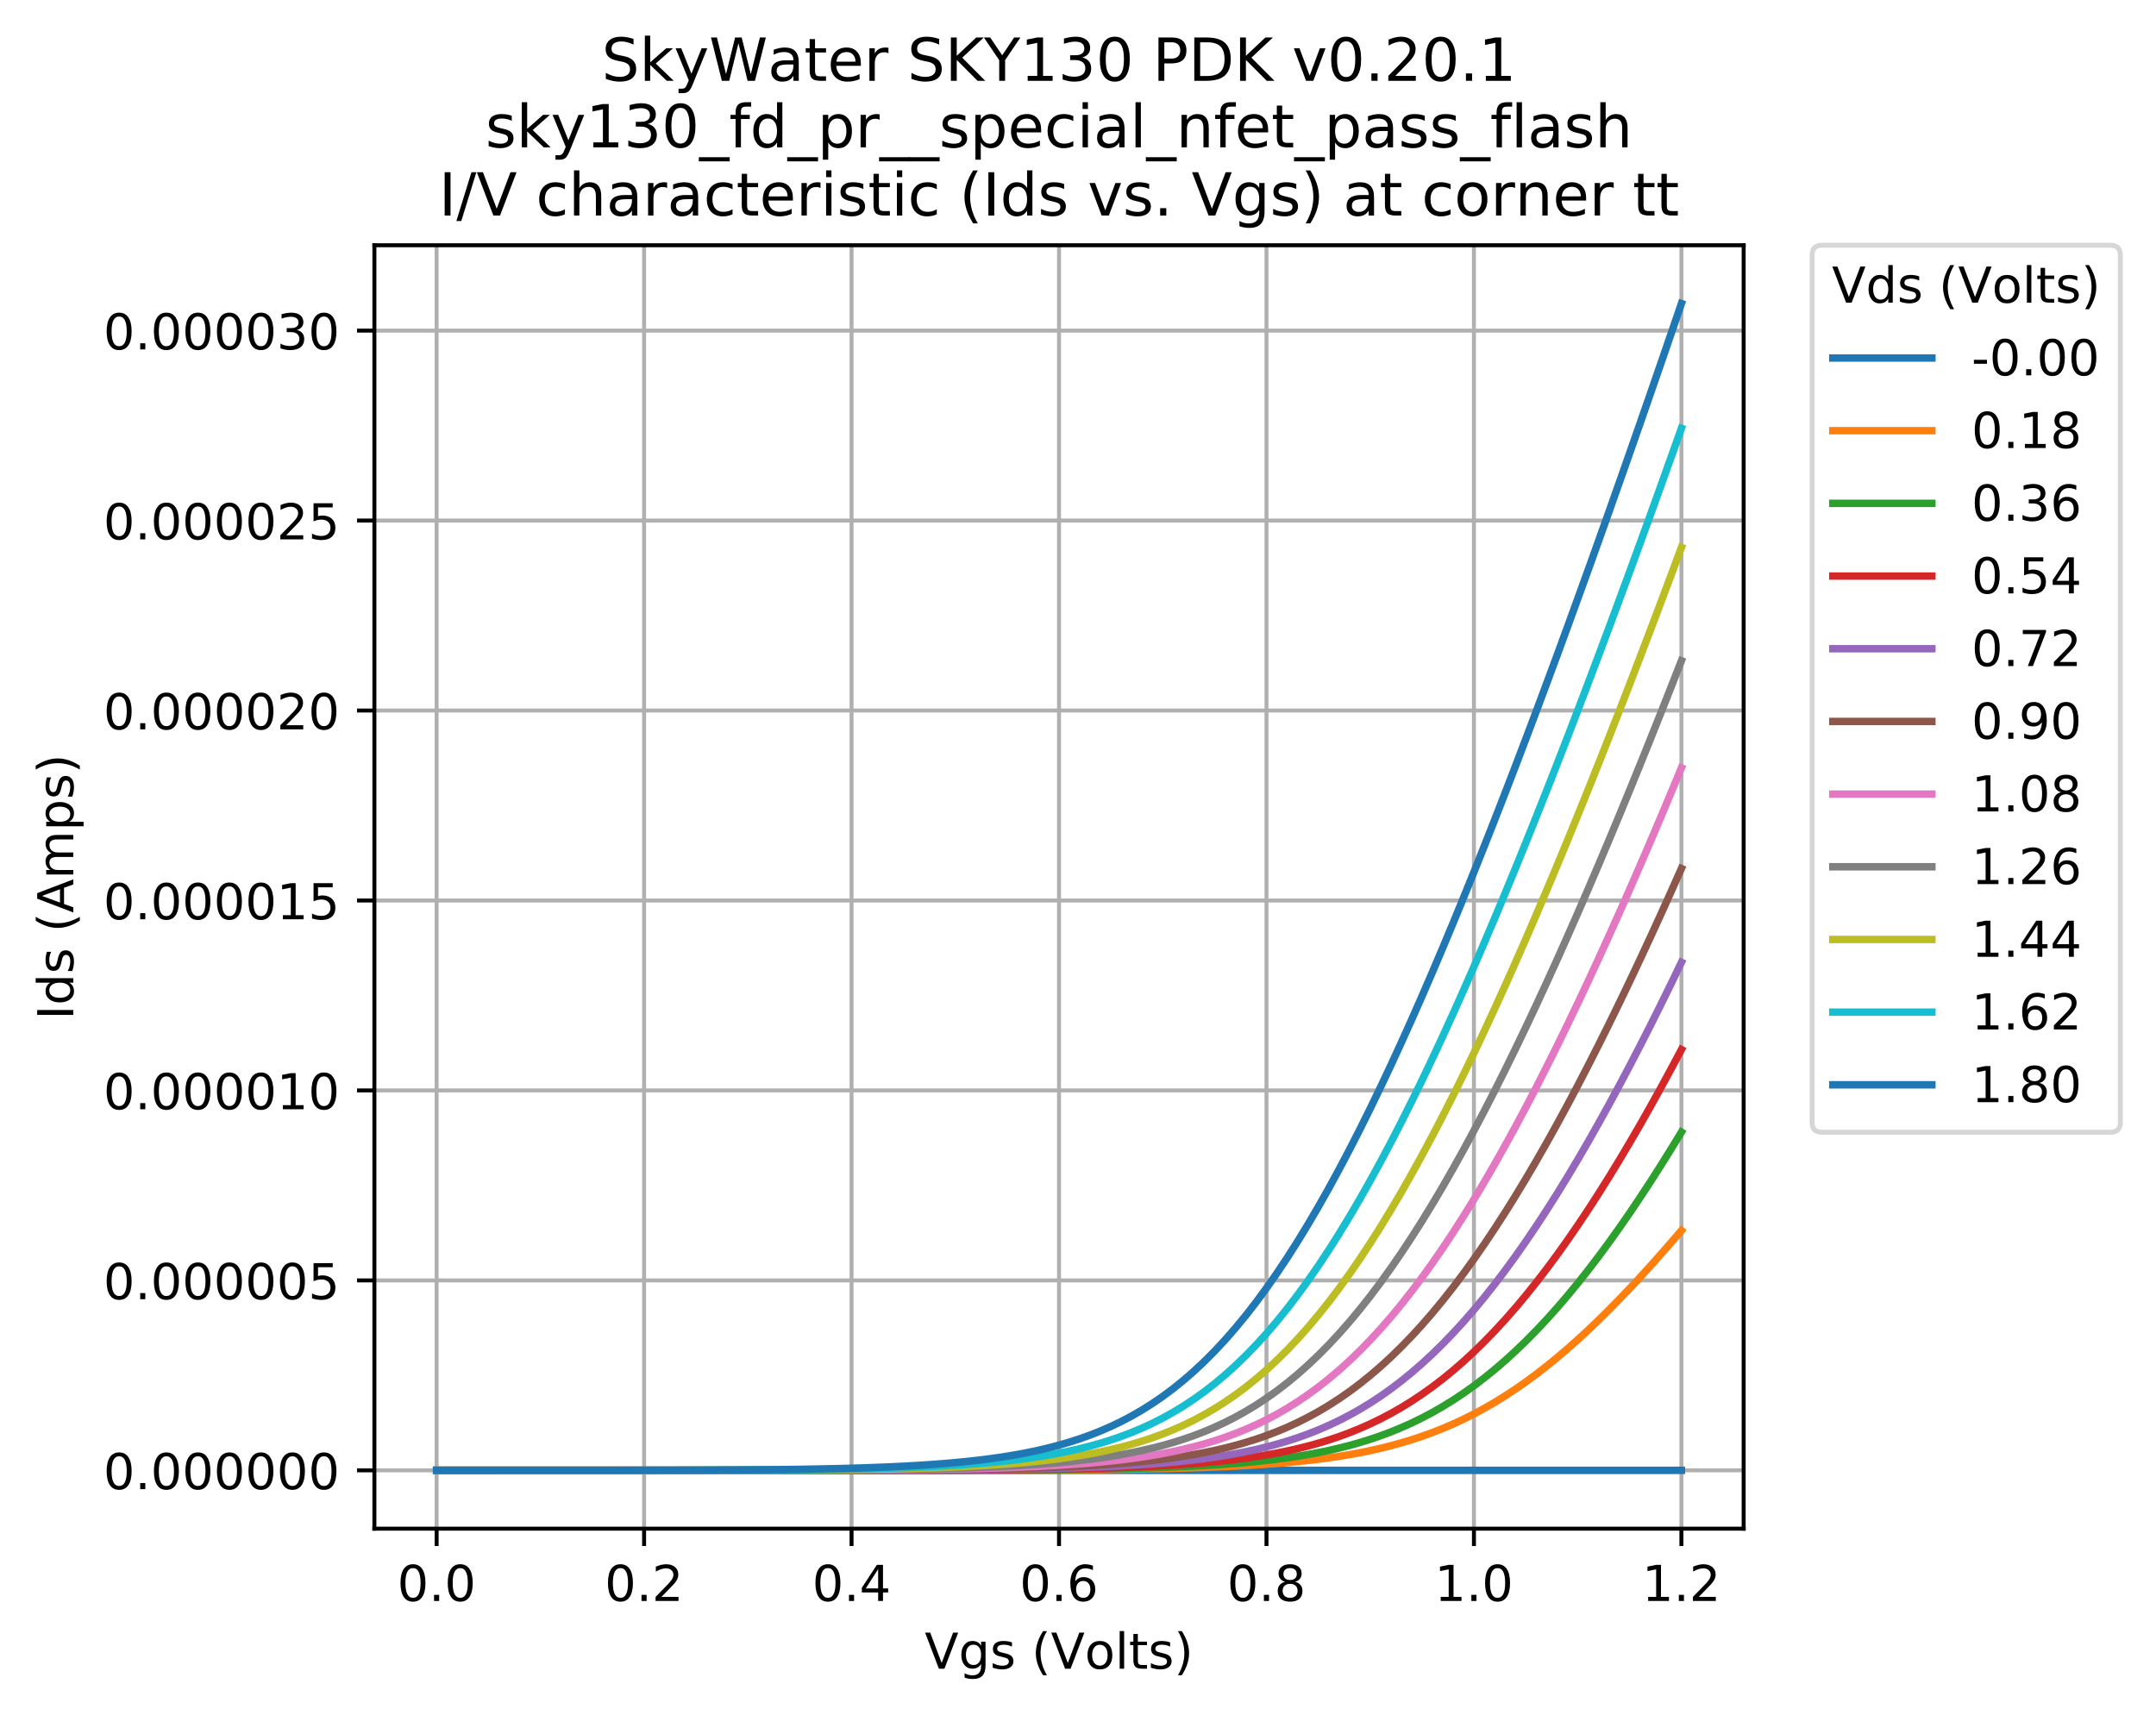 <svg xmlns="http://www.w3.org/2000/svg" xmlns:xlink="http://www.w3.org/1999/xlink" width="580.445" height="461.71" version="1.1" viewBox="0 0 435.334 346.283"><defs><style type="text/css">*{stroke-linecap:butt;stroke-linejoin:round}</style></defs><g id="figure_1"><g id="patch_1"><path d="M 0 346.283 L 435.334 346.283 L 435.334 0 L 0 0 z" style="fill:#fff"/></g><g id="axes_1"><g id="patch_2"><path d="M 75.594 308.727 L 352.074 308.727 L 352.074 49.527 L 75.594 49.527 z" style="fill:#fff"/></g><g id="matplotlib.axis_1"><g id="xtick_1"><g id="line2d_1"><path d="M 88.161 308.727 L 88.161 49.527" clip-path="url(#p441c4f3337)" style="fill:none;stroke:#b0b0b0;stroke-linecap:square;stroke-width:.8"/></g><g id="line2d_2"><defs><path id="m9c48a805f7" d="M 0 0 L 0 3.5" style="stroke:#000;stroke-width:.8"/></defs><g><use style="stroke:#000;stroke-width:.8" x="88.161" y="308.727" xlink:href="#m9c48a805f7"/></g></g><g id="text_1"><defs><path id="DejaVuSans-48" d="M 31.781 66.406 Q 24.172 66.406 20.328 58.906 Q 16.5 51.422 16.5 36.375 Q 16.5 21.391 20.328 13.891 Q 24.172 6.391 31.781 6.391 Q 39.453 6.391 43.281 13.891 Q 47.125 21.391 47.125 36.375 Q 47.125 51.422 43.281 58.906 Q 39.453 66.406 31.781 66.406 z M 31.781 74.219 Q 44.047 74.219 50.516 64.516 Q 56.984 54.828 56.984 36.375 Q 56.984 17.969 50.516 8.266 Q 44.047 -1.422 31.781 -1.422 Q 19.531 -1.422 13.062 8.266 Q 6.594 17.969 6.594 36.375 Q 6.594 54.828 13.062 64.516 Q 19.531 74.219 31.781 74.219 z"/><path id="DejaVuSans-46" d="M 10.688 12.406 L 21 12.406 L 21 0 L 10.688 0 z"/></defs><g transform="translate(80.209 323.325)scale(0.1 -0.1)"><use xlink:href="#DejaVuSans-48"/><use x="63.623" xlink:href="#DejaVuSans-46"/><use x="95.41" xlink:href="#DejaVuSans-48"/></g></g></g><g id="xtick_2"><g id="line2d_3"><path d="M 130.052 308.727 L 130.052 49.527" clip-path="url(#p441c4f3337)" style="fill:none;stroke:#b0b0b0;stroke-linecap:square;stroke-width:.8"/></g><g id="line2d_4"><g><use style="stroke:#000;stroke-width:.8" x="130.052" y="308.727" xlink:href="#m9c48a805f7"/></g></g><g id="text_2"><defs><path id="DejaVuSans-50" d="M 19.188 8.297 L 53.609 8.297 L 53.609 0 L 7.328 0 L 7.328 8.297 Q 12.938 14.109 22.625 23.891 Q 32.328 33.688 34.812 36.531 Q 39.547 41.844 41.422 45.531 Q 43.312 49.219 43.312 52.781 Q 43.312 58.594 39.234 62.25 Q 35.156 65.922 28.609 65.922 Q 23.969 65.922 18.812 64.312 Q 13.672 62.703 7.812 59.422 L 7.812 69.391 Q 13.766 71.781 18.938 73 Q 24.125 74.219 28.422 74.219 Q 39.75 74.219 46.484 68.547 Q 53.219 62.891 53.219 53.422 Q 53.219 48.922 51.531 44.891 Q 49.859 40.875 45.406 35.406 Q 44.188 33.984 37.641 27.219 Q 31.109 20.453 19.188 8.297 z"/></defs><g transform="translate(122.1 323.325)scale(0.1 -0.1)"><use xlink:href="#DejaVuSans-48"/><use x="63.623" xlink:href="#DejaVuSans-46"/><use x="95.41" xlink:href="#DejaVuSans-50"/></g></g></g><g id="xtick_3"><g id="line2d_5"><path d="M 171.943 308.727 L 171.943 49.527" clip-path="url(#p441c4f3337)" style="fill:none;stroke:#b0b0b0;stroke-linecap:square;stroke-width:.8"/></g><g id="line2d_6"><g><use style="stroke:#000;stroke-width:.8" x="171.943" y="308.727" xlink:href="#m9c48a805f7"/></g></g><g id="text_3"><defs><path id="DejaVuSans-52" d="M 37.797 64.312 L 12.891 25.391 L 37.797 25.391 z M 35.203 72.906 L 47.609 72.906 L 47.609 25.391 L 58.016 25.391 L 58.016 17.188 L 47.609 17.188 L 47.609 0 L 37.797 0 L 37.797 17.188 L 4.891 17.188 L 4.891 26.703 z"/></defs><g transform="translate(163.991 323.325)scale(0.1 -0.1)"><use xlink:href="#DejaVuSans-48"/><use x="63.623" xlink:href="#DejaVuSans-46"/><use x="95.41" xlink:href="#DejaVuSans-52"/></g></g></g><g id="xtick_4"><g id="line2d_7"><path d="M 213.834 308.727 L 213.834 49.527" clip-path="url(#p441c4f3337)" style="fill:none;stroke:#b0b0b0;stroke-linecap:square;stroke-width:.8"/></g><g id="line2d_8"><g><use style="stroke:#000;stroke-width:.8" x="213.834" y="308.727" xlink:href="#m9c48a805f7"/></g></g><g id="text_4"><defs><path id="DejaVuSans-54" d="M 33.016 40.375 Q 26.375 40.375 22.484 35.828 Q 18.609 31.297 18.609 23.391 Q 18.609 15.531 22.484 10.953 Q 26.375 6.391 33.016 6.391 Q 39.656 6.391 43.531 10.953 Q 47.406 15.531 47.406 23.391 Q 47.406 31.297 43.531 35.828 Q 39.656 40.375 33.016 40.375 z M 52.594 71.297 L 52.594 62.312 Q 48.875 64.062 45.094 64.984 Q 41.312 65.922 37.594 65.922 Q 27.828 65.922 22.672 59.328 Q 17.531 52.734 16.797 39.406 Q 19.672 43.656 24.016 45.922 Q 28.375 48.188 33.594 48.188 Q 44.578 48.188 50.953 41.516 Q 57.328 34.859 57.328 23.391 Q 57.328 12.156 50.688 5.359 Q 44.047 -1.422 33.016 -1.422 Q 20.359 -1.422 13.672 8.266 Q 6.984 17.969 6.984 36.375 Q 6.984 53.656 15.188 63.938 Q 23.391 74.219 37.203 74.219 Q 40.922 74.219 44.703 73.484 Q 48.484 72.75 52.594 71.297 z"/></defs><g transform="translate(205.882 323.325)scale(0.1 -0.1)"><use xlink:href="#DejaVuSans-48"/><use x="63.623" xlink:href="#DejaVuSans-46"/><use x="95.41" xlink:href="#DejaVuSans-54"/></g></g></g><g id="xtick_5"><g id="line2d_9"><path d="M 255.725 308.727 L 255.725 49.527" clip-path="url(#p441c4f3337)" style="fill:none;stroke:#b0b0b0;stroke-linecap:square;stroke-width:.8"/></g><g id="line2d_10"><g><use style="stroke:#000;stroke-width:.8" x="255.725" y="308.727" xlink:href="#m9c48a805f7"/></g></g><g id="text_5"><defs><path id="DejaVuSans-56" d="M 31.781 34.625 Q 24.75 34.625 20.719 30.859 Q 16.703 27.094 16.703 20.516 Q 16.703 13.922 20.719 10.156 Q 24.75 6.391 31.781 6.391 Q 38.812 6.391 42.859 10.172 Q 46.922 13.969 46.922 20.516 Q 46.922 27.094 42.891 30.859 Q 38.875 34.625 31.781 34.625 z M 21.922 38.812 Q 15.578 40.375 12.031 44.719 Q 8.5 49.078 8.5 55.328 Q 8.5 64.062 14.719 69.141 Q 20.953 74.219 31.781 74.219 Q 42.672 74.219 48.875 69.141 Q 55.078 64.062 55.078 55.328 Q 55.078 49.078 51.531 44.719 Q 48 40.375 41.703 38.812 Q 48.828 37.156 52.797 32.312 Q 56.781 27.484 56.781 20.516 Q 56.781 9.906 50.312 4.234 Q 43.844 -1.422 31.781 -1.422 Q 19.734 -1.422 13.25 4.234 Q 6.781 9.906 6.781 20.516 Q 6.781 27.484 10.781 32.312 Q 14.797 37.156 21.922 38.812 z M 18.312 54.391 Q 18.312 48.734 21.844 45.562 Q 25.391 42.391 31.781 42.391 Q 38.141 42.391 41.719 45.562 Q 45.312 48.734 45.312 54.391 Q 45.312 60.062 41.719 63.234 Q 38.141 66.406 31.781 66.406 Q 25.391 66.406 21.844 63.234 Q 18.312 60.062 18.312 54.391 z"/></defs><g transform="translate(247.773 323.325)scale(0.1 -0.1)"><use xlink:href="#DejaVuSans-48"/><use x="63.623" xlink:href="#DejaVuSans-46"/><use x="95.41" xlink:href="#DejaVuSans-56"/></g></g></g><g id="xtick_6"><g id="line2d_11"><path d="M 297.616 308.727 L 297.616 49.527" clip-path="url(#p441c4f3337)" style="fill:none;stroke:#b0b0b0;stroke-linecap:square;stroke-width:.8"/></g><g id="line2d_12"><g><use style="stroke:#000;stroke-width:.8" x="297.616" y="308.727" xlink:href="#m9c48a805f7"/></g></g><g id="text_6"><defs><path id="DejaVuSans-49" d="M 12.406 8.297 L 28.516 8.297 L 28.516 63.922 L 10.984 60.406 L 10.984 69.391 L 28.422 72.906 L 38.281 72.906 L 38.281 8.297 L 54.391 8.297 L 54.391 0 L 12.406 0 z"/></defs><g transform="translate(289.664 323.325)scale(0.1 -0.1)"><use xlink:href="#DejaVuSans-49"/><use x="63.623" xlink:href="#DejaVuSans-46"/><use x="95.41" xlink:href="#DejaVuSans-48"/></g></g></g><g id="xtick_7"><g id="line2d_13"><path d="M 339.506 308.727 L 339.506 49.527" clip-path="url(#p441c4f3337)" style="fill:none;stroke:#b0b0b0;stroke-linecap:square;stroke-width:.8"/></g><g id="line2d_14"><g><use style="stroke:#000;stroke-width:.8" x="339.506" y="308.727" xlink:href="#m9c48a805f7"/></g></g><g id="text_7"><g transform="translate(331.555 323.325)scale(0.1 -0.1)"><use xlink:href="#DejaVuSans-49"/><use x="63.623" xlink:href="#DejaVuSans-46"/><use x="95.41" xlink:href="#DejaVuSans-50"/></g></g></g><g id="text_8"><defs><path id="DejaVuSans-86" d="M 28.609 0 L 0.781 72.906 L 11.078 72.906 L 34.188 11.531 L 57.328 72.906 L 67.578 72.906 L 39.797 0 z"/><path id="DejaVuSans-103" d="M 45.406 27.984 Q 45.406 37.75 41.375 43.109 Q 37.359 48.484 30.078 48.484 Q 22.859 48.484 18.828 43.109 Q 14.797 37.75 14.797 27.984 Q 14.797 18.266 18.828 12.891 Q 22.859 7.516 30.078 7.516 Q 37.359 7.516 41.375 12.891 Q 45.406 18.266 45.406 27.984 z M 54.391 6.781 Q 54.391 -7.172 48.188 -13.984 Q 42 -20.797 29.203 -20.797 Q 24.469 -20.797 20.266 -20.094 Q 16.062 -19.391 12.109 -17.922 L 12.109 -9.188 Q 16.062 -11.328 19.922 -12.344 Q 23.781 -13.375 27.781 -13.375 Q 36.625 -13.375 41.016 -8.766 Q 45.406 -4.156 45.406 5.172 L 45.406 9.625 Q 42.625 4.781 38.281 2.391 Q 33.938 0 27.875 0 Q 17.828 0 11.672 7.656 Q 5.516 15.328 5.516 27.984 Q 5.516 40.672 11.672 48.328 Q 17.828 56 27.875 56 Q 33.938 56 38.281 53.609 Q 42.625 51.219 45.406 46.391 L 45.406 54.688 L 54.391 54.688 z"/><path id="DejaVuSans-115" d="M 44.281 53.078 L 44.281 44.578 Q 40.484 46.531 36.375 47.5 Q 32.281 48.484 27.875 48.484 Q 21.188 48.484 17.844 46.438 Q 14.5 44.391 14.5 40.281 Q 14.5 37.156 16.891 35.375 Q 19.281 33.594 26.516 31.984 L 29.594 31.297 Q 39.156 29.25 43.188 25.516 Q 47.219 21.781 47.219 15.094 Q 47.219 7.469 41.188 3.016 Q 35.156 -1.422 24.609 -1.422 Q 20.219 -1.422 15.453 -0.562 Q 10.688 0.297 5.422 2 L 5.422 11.281 Q 10.406 8.688 15.234 7.391 Q 20.062 6.109 24.812 6.109 Q 31.156 6.109 34.562 8.281 Q 37.984 10.453 37.984 14.406 Q 37.984 18.062 35.516 20.016 Q 33.062 21.969 24.703 23.781 L 21.578 24.516 Q 13.234 26.266 9.516 29.906 Q 5.812 33.547 5.812 39.891 Q 5.812 47.609 11.281 51.797 Q 16.75 56 26.812 56 Q 31.781 56 36.172 55.266 Q 40.578 54.547 44.281 53.078 z"/><path id="DejaVuSans-32"/><path id="DejaVuSans-40" d="M 31 75.875 Q 24.469 64.656 21.281 53.656 Q 18.109 42.672 18.109 31.391 Q 18.109 20.125 21.312 9.062 Q 24.516 -2 31 -13.188 L 23.188 -13.188 Q 15.875 -1.703 12.234 9.375 Q 8.594 20.453 8.594 31.391 Q 8.594 42.281 12.203 53.312 Q 15.828 64.359 23.188 75.875 z"/><path id="DejaVuSans-111" d="M 30.609 48.391 Q 23.391 48.391 19.188 42.75 Q 14.984 37.109 14.984 27.297 Q 14.984 17.484 19.156 11.844 Q 23.344 6.203 30.609 6.203 Q 37.797 6.203 41.984 11.859 Q 46.188 17.531 46.188 27.297 Q 46.188 37.016 41.984 42.703 Q 37.797 48.391 30.609 48.391 z M 30.609 56 Q 42.328 56 49.016 48.375 Q 55.719 40.766 55.719 27.297 Q 55.719 13.875 49.016 6.219 Q 42.328 -1.422 30.609 -1.422 Q 18.844 -1.422 12.172 6.219 Q 5.516 13.875 5.516 27.297 Q 5.516 40.766 12.172 48.375 Q 18.844 56 30.609 56 z"/><path id="DejaVuSans-108" d="M 9.422 75.984 L 18.406 75.984 L 18.406 0 L 9.422 0 z"/><path id="DejaVuSans-116" d="M 18.312 70.219 L 18.312 54.688 L 36.812 54.688 L 36.812 47.703 L 18.312 47.703 L 18.312 18.016 Q 18.312 11.328 20.141 9.422 Q 21.969 7.516 27.594 7.516 L 36.812 7.516 L 36.812 0 L 27.594 0 Q 17.188 0 13.234 3.875 Q 9.281 7.766 9.281 18.016 L 9.281 47.703 L 2.688 47.703 L 2.688 54.688 L 9.281 54.688 L 9.281 70.219 z"/><path id="DejaVuSans-41" d="M 8.016 75.875 L 15.828 75.875 Q 23.141 64.359 26.781 53.312 Q 30.422 42.281 30.422 31.391 Q 30.422 20.453 26.781 9.375 Q 23.141 -1.703 15.828 -13.188 L 8.016 -13.188 Q 14.5 -2 17.703 9.062 Q 20.906 20.125 20.906 31.391 Q 20.906 42.672 17.703 53.656 Q 14.5 64.656 8.016 75.875 z"/></defs><g transform="translate(186.716 337.003)scale(0.1 -0.1)"><use xlink:href="#DejaVuSans-86"/><use x="68.408" xlink:href="#DejaVuSans-103"/><use x="131.885" xlink:href="#DejaVuSans-115"/><use x="183.984" xlink:href="#DejaVuSans-32"/><use x="215.771" xlink:href="#DejaVuSans-40"/><use x="254.785" xlink:href="#DejaVuSans-86"/><use x="323.084" xlink:href="#DejaVuSans-111"/><use x="384.266" xlink:href="#DejaVuSans-108"/><use x="412.049" xlink:href="#DejaVuSans-116"/><use x="451.258" xlink:href="#DejaVuSans-115"/><use x="503.357" xlink:href="#DejaVuSans-41"/></g></g></g><g id="matplotlib.axis_2"><g id="ytick_1"><g id="line2d_15"><path d="M 75.594 296.945 L 352.074 296.945" clip-path="url(#p441c4f3337)" style="fill:none;stroke:#b0b0b0;stroke-linecap:square;stroke-width:.8"/></g><g id="line2d_16"><defs><path id="ma66a08731e" d="M 0 0 L -3.5 0" style="stroke:#000;stroke-width:.8"/></defs><g><use style="stroke:#000;stroke-width:.8" x="75.594" y="296.945" xlink:href="#ma66a08731e"/></g></g><g id="text_9"><g transform="translate(20.878 300.744)scale(0.1 -0.1)"><use xlink:href="#DejaVuSans-48"/><use x="63.623" xlink:href="#DejaVuSans-46"/><use x="95.41" xlink:href="#DejaVuSans-48"/><use x="159.033" xlink:href="#DejaVuSans-48"/><use x="222.656" xlink:href="#DejaVuSans-48"/><use x="286.279" xlink:href="#DejaVuSans-48"/><use x="349.902" xlink:href="#DejaVuSans-48"/><use x="413.525" xlink:href="#DejaVuSans-48"/></g></g></g><g id="ytick_2"><g id="line2d_17"><path d="M 75.594 258.582 L 352.074 258.582" clip-path="url(#p441c4f3337)" style="fill:none;stroke:#b0b0b0;stroke-linecap:square;stroke-width:.8"/></g><g id="line2d_18"><g><use style="stroke:#000;stroke-width:.8" x="75.594" y="258.582" xlink:href="#ma66a08731e"/></g></g><g id="text_10"><defs><path id="DejaVuSans-53" d="M 10.797 72.906 L 49.516 72.906 L 49.516 64.594 L 19.828 64.594 L 19.828 46.734 Q 21.969 47.469 24.109 47.828 Q 26.266 48.188 28.422 48.188 Q 40.625 48.188 47.75 41.5 Q 54.891 34.812 54.891 23.391 Q 54.891 11.625 47.562 5.094 Q 40.234 -1.422 26.906 -1.422 Q 22.312 -1.422 17.547 -0.641 Q 12.797 0.141 7.719 1.703 L 7.719 11.625 Q 12.109 9.234 16.797 8.062 Q 21.484 6.891 26.703 6.891 Q 35.156 6.891 40.078 11.328 Q 45.016 15.766 45.016 23.391 Q 45.016 31 40.078 35.438 Q 35.156 39.891 26.703 39.891 Q 22.75 39.891 18.812 39.016 Q 14.891 38.141 10.797 36.281 z"/></defs><g transform="translate(20.878 262.381)scale(0.1 -0.1)"><use xlink:href="#DejaVuSans-48"/><use x="63.623" xlink:href="#DejaVuSans-46"/><use x="95.41" xlink:href="#DejaVuSans-48"/><use x="159.033" xlink:href="#DejaVuSans-48"/><use x="222.656" xlink:href="#DejaVuSans-48"/><use x="286.279" xlink:href="#DejaVuSans-48"/><use x="349.902" xlink:href="#DejaVuSans-48"/><use x="413.525" xlink:href="#DejaVuSans-53"/></g></g></g><g id="ytick_3"><g id="line2d_19"><path d="M 75.594 220.218 L 352.074 220.218" clip-path="url(#p441c4f3337)" style="fill:none;stroke:#b0b0b0;stroke-linecap:square;stroke-width:.8"/></g><g id="line2d_20"><g><use style="stroke:#000;stroke-width:.8" x="75.594" y="220.218" xlink:href="#ma66a08731e"/></g></g><g id="text_11"><g transform="translate(20.878 224.018)scale(0.1 -0.1)"><use xlink:href="#DejaVuSans-48"/><use x="63.623" xlink:href="#DejaVuSans-46"/><use x="95.41" xlink:href="#DejaVuSans-48"/><use x="159.033" xlink:href="#DejaVuSans-48"/><use x="222.656" xlink:href="#DejaVuSans-48"/><use x="286.279" xlink:href="#DejaVuSans-48"/><use x="349.902" xlink:href="#DejaVuSans-49"/><use x="413.525" xlink:href="#DejaVuSans-48"/></g></g></g><g id="ytick_4"><g id="line2d_21"><path d="M 75.594 181.855 L 352.074 181.855" clip-path="url(#p441c4f3337)" style="fill:none;stroke:#b0b0b0;stroke-linecap:square;stroke-width:.8"/></g><g id="line2d_22"><g><use style="stroke:#000;stroke-width:.8" x="75.594" y="181.855" xlink:href="#ma66a08731e"/></g></g><g id="text_12"><g transform="translate(20.878 185.654)scale(0.1 -0.1)"><use xlink:href="#DejaVuSans-48"/><use x="63.623" xlink:href="#DejaVuSans-46"/><use x="95.41" xlink:href="#DejaVuSans-48"/><use x="159.033" xlink:href="#DejaVuSans-48"/><use x="222.656" xlink:href="#DejaVuSans-48"/><use x="286.279" xlink:href="#DejaVuSans-48"/><use x="349.902" xlink:href="#DejaVuSans-49"/><use x="413.525" xlink:href="#DejaVuSans-53"/></g></g></g><g id="ytick_5"><g id="line2d_23"><path d="M 75.594 143.492 L 352.074 143.492" clip-path="url(#p441c4f3337)" style="fill:none;stroke:#b0b0b0;stroke-linecap:square;stroke-width:.8"/></g><g id="line2d_24"><g><use style="stroke:#000;stroke-width:.8" x="75.594" y="143.492" xlink:href="#ma66a08731e"/></g></g><g id="text_13"><g transform="translate(20.878 147.291)scale(0.1 -0.1)"><use xlink:href="#DejaVuSans-48"/><use x="63.623" xlink:href="#DejaVuSans-46"/><use x="95.41" xlink:href="#DejaVuSans-48"/><use x="159.033" xlink:href="#DejaVuSans-48"/><use x="222.656" xlink:href="#DejaVuSans-48"/><use x="286.279" xlink:href="#DejaVuSans-48"/><use x="349.902" xlink:href="#DejaVuSans-50"/><use x="413.525" xlink:href="#DejaVuSans-48"/></g></g></g><g id="ytick_6"><g id="line2d_25"><path d="M 75.594 105.129 L 352.074 105.129" clip-path="url(#p441c4f3337)" style="fill:none;stroke:#b0b0b0;stroke-linecap:square;stroke-width:.8"/></g><g id="line2d_26"><g><use style="stroke:#000;stroke-width:.8" x="75.594" y="105.129" xlink:href="#ma66a08731e"/></g></g><g id="text_14"><g transform="translate(20.878 108.928)scale(0.1 -0.1)"><use xlink:href="#DejaVuSans-48"/><use x="63.623" xlink:href="#DejaVuSans-46"/><use x="95.41" xlink:href="#DejaVuSans-48"/><use x="159.033" xlink:href="#DejaVuSans-48"/><use x="222.656" xlink:href="#DejaVuSans-48"/><use x="286.279" xlink:href="#DejaVuSans-48"/><use x="349.902" xlink:href="#DejaVuSans-50"/><use x="413.525" xlink:href="#DejaVuSans-53"/></g></g></g><g id="ytick_7"><g id="line2d_27"><path d="M 75.594 66.765 L 352.074 66.765" clip-path="url(#p441c4f3337)" style="fill:none;stroke:#b0b0b0;stroke-linecap:square;stroke-width:.8"/></g><g id="line2d_28"><g><use style="stroke:#000;stroke-width:.8" x="75.594" y="66.765" xlink:href="#ma66a08731e"/></g></g><g id="text_15"><defs><path id="DejaVuSans-51" d="M 40.578 39.312 Q 47.656 37.797 51.625 33 Q 55.609 28.219 55.609 21.188 Q 55.609 10.406 48.188 4.484 Q 40.766 -1.422 27.094 -1.422 Q 22.516 -1.422 17.656 -0.516 Q 12.797 0.391 7.625 2.203 L 7.625 11.719 Q 11.719 9.328 16.594 8.109 Q 21.484 6.891 26.812 6.891 Q 36.078 6.891 40.938 10.547 Q 45.797 14.203 45.797 21.188 Q 45.797 27.641 41.281 31.266 Q 36.766 34.906 28.719 34.906 L 20.219 34.906 L 20.219 43.016 L 29.109 43.016 Q 36.375 43.016 40.234 45.922 Q 44.094 48.828 44.094 54.297 Q 44.094 59.906 40.109 62.906 Q 36.141 65.922 28.719 65.922 Q 24.656 65.922 20.016 65.031 Q 15.375 64.156 9.812 62.312 L 9.812 71.094 Q 15.438 72.656 20.344 73.438 Q 25.25 74.219 29.594 74.219 Q 40.828 74.219 47.359 69.109 Q 53.906 64.016 53.906 55.328 Q 53.906 49.266 50.438 45.094 Q 46.969 40.922 40.578 39.312 z"/></defs><g transform="translate(20.878 70.565)scale(0.1 -0.1)"><use xlink:href="#DejaVuSans-48"/><use x="63.623" xlink:href="#DejaVuSans-46"/><use x="95.41" xlink:href="#DejaVuSans-48"/><use x="159.033" xlink:href="#DejaVuSans-48"/><use x="222.656" xlink:href="#DejaVuSans-48"/><use x="286.279" xlink:href="#DejaVuSans-48"/><use x="349.902" xlink:href="#DejaVuSans-51"/><use x="413.525" xlink:href="#DejaVuSans-48"/></g></g></g><g id="text_16"><defs><path id="DejaVuSans-73" d="M 9.812 72.906 L 19.672 72.906 L 19.672 0 L 9.812 0 z"/><path id="DejaVuSans-100" d="M 45.406 46.391 L 45.406 75.984 L 54.391 75.984 L 54.391 0 L 45.406 0 L 45.406 8.203 Q 42.578 3.328 38.25 0.953 Q 33.938 -1.422 27.875 -1.422 Q 17.969 -1.422 11.734 6.484 Q 5.516 14.406 5.516 27.297 Q 5.516 40.188 11.734 48.094 Q 17.969 56 27.875 56 Q 33.938 56 38.25 53.625 Q 42.578 51.266 45.406 46.391 z M 14.797 27.297 Q 14.797 17.391 18.875 11.75 Q 22.953 6.109 30.078 6.109 Q 37.203 6.109 41.297 11.75 Q 45.406 17.391 45.406 27.297 Q 45.406 37.203 41.297 42.844 Q 37.203 48.484 30.078 48.484 Q 22.953 48.484 18.875 42.844 Q 14.797 37.203 14.797 27.297 z"/><path id="DejaVuSans-65" d="M 34.188 63.188 L 20.797 26.906 L 47.609 26.906 z M 28.609 72.906 L 39.797 72.906 L 67.578 0 L 57.328 0 L 50.688 18.703 L 17.828 18.703 L 11.188 0 L 0.781 0 z"/><path id="DejaVuSans-109" d="M 52 44.188 Q 55.375 50.25 60.062 53.125 Q 64.75 56 71.094 56 Q 79.641 56 84.281 50.016 Q 88.922 44.047 88.922 33.016 L 88.922 0 L 79.891 0 L 79.891 32.719 Q 79.891 40.578 77.094 44.375 Q 74.312 48.188 68.609 48.188 Q 61.625 48.188 57.562 43.547 Q 53.516 38.922 53.516 30.906 L 53.516 0 L 44.484 0 L 44.484 32.719 Q 44.484 40.625 41.703 44.406 Q 38.922 48.188 33.109 48.188 Q 26.219 48.188 22.156 43.531 Q 18.109 38.875 18.109 30.906 L 18.109 0 L 9.078 0 L 9.078 54.688 L 18.109 54.688 L 18.109 46.188 Q 21.188 51.219 25.484 53.609 Q 29.781 56 35.688 56 Q 41.656 56 45.828 52.969 Q 50 49.953 52 44.188 z"/><path id="DejaVuSans-112" d="M 18.109 8.203 L 18.109 -20.797 L 9.078 -20.797 L 9.078 54.688 L 18.109 54.688 L 18.109 46.391 Q 20.953 51.266 25.266 53.625 Q 29.594 56 35.594 56 Q 45.562 56 51.781 48.094 Q 58.016 40.188 58.016 27.297 Q 58.016 14.406 51.781 6.484 Q 45.562 -1.422 35.594 -1.422 Q 29.594 -1.422 25.266 0.953 Q 20.953 3.328 18.109 8.203 z M 48.688 27.297 Q 48.688 37.203 44.609 42.844 Q 40.531 48.484 33.406 48.484 Q 26.266 48.484 22.188 42.844 Q 18.109 37.203 18.109 27.297 Q 18.109 17.391 22.188 11.75 Q 26.266 6.109 33.406 6.109 Q 40.531 6.109 44.609 11.75 Q 48.688 17.391 48.688 27.297 z"/></defs><g transform="translate(14.798 205.941)rotate(-90)scale(0.1 -0.1)"><use xlink:href="#DejaVuSans-73"/><use x="29.492" xlink:href="#DejaVuSans-100"/><use x="92.969" xlink:href="#DejaVuSans-115"/><use x="145.068" xlink:href="#DejaVuSans-32"/><use x="176.855" xlink:href="#DejaVuSans-40"/><use x="215.869" xlink:href="#DejaVuSans-65"/><use x="284.277" xlink:href="#DejaVuSans-109"/><use x="381.689" xlink:href="#DejaVuSans-112"/><use x="445.166" xlink:href="#DejaVuSans-115"/><use x="497.266" xlink:href="#DejaVuSans-41"/></g></g></g><g id="line2d_29"><path d="M 88.161 296.945 L 90.256 296.945 L 92.35 296.945 L 94.445 296.945 L 96.539 296.945 L 98.634 296.945 L 100.728 296.945 L 102.823 296.945 L 104.917 296.945 L 107.012 296.945 L 109.106 296.945 L 111.201 296.945 L 113.296 296.945 L 115.39 296.945 L 117.485 296.945 L 119.579 296.945 L 121.674 296.945 L 123.768 296.945 L 125.863 296.945 L 127.957 296.945 L 130.052 296.945 L 132.146 296.945 L 134.241 296.945 L 136.336 296.945 L 138.43 296.945 L 140.525 296.945 L 142.619 296.945 L 144.714 296.945 L 146.808 296.945 L 148.903 296.945 L 150.997 296.945 L 153.092 296.945 L 155.186 296.945 L 157.281 296.945 L 159.376 296.945 L 161.47 296.945 L 163.565 296.945 L 165.659 296.945 L 167.754 296.945 L 169.848 296.945 L 171.943 296.945 L 174.037 296.945 L 176.132 296.945 L 178.226 296.945 L 180.321 296.945 L 182.416 296.945 L 184.51 296.945 L 186.605 296.945 L 188.699 296.945 L 190.794 296.945 L 192.888 296.945 L 194.983 296.945 L 197.077 296.945 L 199.172 296.945 L 201.266 296.945 L 203.361 296.945 L 205.456 296.945 L 207.55 296.945 L 209.645 296.945 L 211.739 296.945 L 213.834 296.945 L 215.928 296.945 L 218.023 296.945 L 220.117 296.945 L 222.212 296.945 L 224.306 296.945 L 226.401 296.945 L 228.496 296.945 L 230.59 296.945 L 232.685 296.945 L 234.779 296.945 L 236.874 296.945 L 238.968 296.945 L 241.063 296.945 L 243.157 296.945 L 245.252 296.945 L 247.346 296.945 L 249.441 296.945 L 251.536 296.945 L 253.63 296.945 L 255.725 296.945 L 257.819 296.945 L 259.914 296.945 L 262.008 296.945 L 264.103 296.945 L 266.197 296.945 L 268.292 296.945 L 270.386 296.945 L 272.481 296.945 L 274.576 296.945 L 276.67 296.945 L 278.765 296.945 L 280.859 296.945 L 282.954 296.945 L 285.048 296.945 L 287.143 296.945 L 289.237 296.945 L 291.332 296.945 L 293.426 296.945 L 295.521 296.945 L 297.616 296.945 L 299.71 296.945 L 301.805 296.945 L 303.899 296.945 L 305.994 296.945 L 308.088 296.945 L 310.183 296.945 L 312.277 296.945 L 314.372 296.945 L 316.466 296.945 L 318.561 296.945 L 320.656 296.945 L 322.75 296.945 L 324.845 296.945 L 326.939 296.945 L 329.034 296.945 L 331.128 296.945 L 333.223 296.945 L 335.317 296.945 L 337.412 296.945 L 339.506 296.945" clip-path="url(#p441c4f3337)" style="fill:none;stroke:#1f77b4;stroke-linecap:square;stroke-width:1.5"/></g><g id="line2d_30"><path d="M 88.161 296.945 L 90.256 296.945 L 92.35 296.945 L 94.445 296.945 L 96.539 296.945 L 98.634 296.945 L 100.728 296.945 L 102.823 296.945 L 104.917 296.945 L 107.012 296.945 L 109.106 296.945 L 111.201 296.945 L 113.296 296.945 L 115.39 296.945 L 117.485 296.945 L 119.579 296.945 L 121.674 296.945 L 123.768 296.945 L 125.863 296.945 L 127.957 296.945 L 130.052 296.945 L 132.146 296.945 L 134.241 296.945 L 136.336 296.945 L 138.43 296.945 L 140.525 296.945 L 142.619 296.945 L 144.714 296.945 L 146.808 296.944 L 148.903 296.944 L 150.997 296.944 L 153.092 296.944 L 155.186 296.944 L 157.281 296.944 L 159.376 296.944 L 161.47 296.943 L 163.565 296.943 L 165.659 296.943 L 167.754 296.942 L 169.848 296.942 L 171.943 296.941 L 174.037 296.941 L 176.132 296.94 L 178.226 296.939 L 180.321 296.938 L 182.416 296.937 L 184.51 296.935 L 186.605 296.933 L 188.699 296.931 L 190.794 296.929 L 192.888 296.926 L 194.983 296.922 L 197.077 296.918 L 199.172 296.914 L 201.266 296.908 L 203.361 296.902 L 205.456 296.895 L 207.55 296.887 L 209.645 296.877 L 211.739 296.866 L 213.834 296.854 L 215.928 296.84 L 218.023 296.823 L 220.117 296.805 L 222.212 296.784 L 224.306 296.76 L 226.401 296.734 L 228.496 296.703 L 230.59 296.669 L 232.685 296.631 L 234.779 296.587 L 236.874 296.538 L 238.968 296.483 L 241.063 296.421 L 243.157 296.351 L 245.252 296.272 L 247.346 296.184 L 249.441 296.085 L 251.536 295.973 L 253.63 295.848 L 255.725 295.708 L 257.819 295.55 L 259.914 295.373 L 262.008 295.175 L 264.103 294.953 L 266.197 294.704 L 268.292 294.427 L 270.386 294.117 L 272.481 293.772 L 274.576 293.388 L 276.67 292.961 L 278.765 292.489 L 280.859 291.966 L 282.954 291.39 L 285.048 290.757 L 287.143 290.062 L 289.237 289.303 L 291.332 288.475 L 293.426 287.575 L 295.521 286.601 L 297.616 285.55 L 299.71 284.419 L 301.805 283.208 L 303.899 281.914 L 305.994 280.537 L 308.088 279.077 L 310.183 277.535 L 312.277 275.91 L 314.372 274.206 L 316.466 272.423 L 318.561 270.564 L 320.656 268.632 L 322.75 266.629 L 324.845 264.56 L 326.939 262.428 L 329.034 260.236 L 331.128 257.989 L 333.223 255.689 L 335.317 253.343 L 337.412 250.952 L 339.506 248.52" clip-path="url(#p441c4f3337)" style="fill:none;stroke:#ff7f0e;stroke-linecap:square;stroke-width:1.5"/></g><g id="line2d_31"><path d="M 88.161 296.945 L 90.256 296.945 L 92.35 296.945 L 94.445 296.945 L 96.539 296.945 L 98.634 296.945 L 100.728 296.945 L 102.823 296.945 L 104.917 296.945 L 107.012 296.945 L 109.106 296.945 L 111.201 296.945 L 113.296 296.945 L 115.39 296.945 L 117.485 296.945 L 119.579 296.945 L 121.674 296.945 L 123.768 296.945 L 125.863 296.945 L 127.957 296.945 L 130.052 296.945 L 132.146 296.945 L 134.241 296.945 L 136.336 296.945 L 138.43 296.944 L 140.525 296.944 L 142.619 296.944 L 144.714 296.944 L 146.808 296.944 L 148.903 296.944 L 150.997 296.944 L 153.092 296.944 L 155.186 296.943 L 157.281 296.943 L 159.376 296.943 L 161.47 296.942 L 163.565 296.942 L 165.659 296.941 L 167.754 296.94 L 169.848 296.939 L 171.943 296.938 L 174.037 296.937 L 176.132 296.936 L 178.226 296.934 L 180.321 296.932 L 182.416 296.93 L 184.51 296.927 L 186.605 296.923 L 188.699 296.92 L 190.794 296.915 L 192.888 296.91 L 194.983 296.904 L 197.077 296.897 L 199.172 296.889 L 201.266 296.879 L 203.361 296.869 L 205.456 296.856 L 207.55 296.842 L 209.645 296.826 L 211.739 296.808 L 213.834 296.787 L 215.928 296.763 L 218.023 296.736 L 220.117 296.706 L 222.212 296.671 L 224.306 296.633 L 226.401 296.589 L 228.496 296.539 L 230.59 296.484 L 232.685 296.421 L 234.779 296.351 L 236.874 296.272 L 238.968 296.183 L 241.063 296.083 L 243.157 295.97 L 245.252 295.844 L 247.346 295.702 L 249.441 295.544 L 251.536 295.365 L 253.63 295.166 L 255.725 294.942 L 257.819 294.691 L 259.914 294.411 L 262.008 294.098 L 264.103 293.749 L 266.197 293.359 L 268.292 292.926 L 270.386 292.446 L 272.481 291.913 L 274.576 291.324 L 276.67 290.673 L 278.765 289.958 L 280.859 289.172 L 282.954 288.312 L 285.048 287.373 L 287.143 286.351 L 289.237 285.242 L 291.332 284.042 L 293.426 282.748 L 295.521 281.356 L 297.616 279.864 L 299.71 278.271 L 301.805 276.573 L 303.899 274.77 L 305.994 272.86 L 308.088 270.844 L 310.183 268.721 L 312.277 266.493 L 314.372 264.158 L 316.466 261.72 L 318.561 259.179 L 320.656 256.537 L 322.75 253.796 L 324.845 250.96 L 326.939 248.029 L 329.034 245.007 L 331.128 241.897 L 333.223 238.702 L 335.317 235.424 L 337.412 232.068 L 339.506 228.635" clip-path="url(#p441c4f3337)" style="fill:none;stroke:#2ca02c;stroke-linecap:square;stroke-width:1.5"/></g><g id="line2d_32"><path d="M 88.161 296.945 L 90.256 296.945 L 92.35 296.945 L 94.445 296.945 L 96.539 296.945 L 98.634 296.945 L 100.728 296.945 L 102.823 296.945 L 104.917 296.945 L 107.012 296.945 L 109.106 296.945 L 111.201 296.945 L 113.296 296.945 L 115.39 296.945 L 117.485 296.945 L 119.579 296.945 L 121.674 296.945 L 123.768 296.945 L 125.863 296.945 L 127.957 296.945 L 130.052 296.945 L 132.146 296.944 L 134.241 296.944 L 136.336 296.944 L 138.43 296.944 L 140.525 296.944 L 142.619 296.944 L 144.714 296.944 L 146.808 296.943 L 148.903 296.943 L 150.997 296.943 L 153.092 296.942 L 155.186 296.942 L 157.281 296.941 L 159.376 296.941 L 161.47 296.94 L 163.565 296.939 L 165.659 296.938 L 167.754 296.937 L 169.848 296.935 L 171.943 296.933 L 174.037 296.931 L 176.132 296.928 L 178.226 296.925 L 180.321 296.922 L 182.416 296.917 L 184.51 296.912 L 186.605 296.907 L 188.699 296.9 L 190.794 296.892 L 192.888 296.884 L 194.983 296.873 L 197.077 296.862 L 199.172 296.848 L 201.266 296.833 L 203.361 296.815 L 205.456 296.795 L 207.55 296.772 L 209.645 296.746 L 211.739 296.716 L 213.834 296.683 L 215.928 296.645 L 218.023 296.602 L 220.117 296.554 L 222.212 296.5 L 224.306 296.439 L 226.401 296.37 L 228.496 296.292 L 230.59 296.205 L 232.685 296.108 L 234.779 295.998 L 236.874 295.875 L 238.968 295.737 L 241.063 295.582 L 243.157 295.408 L 245.252 295.213 L 247.346 294.994 L 249.441 294.75 L 251.536 294.477 L 253.63 294.171 L 255.725 293.83 L 257.819 293.45 L 259.914 293.027 L 262.008 292.557 L 264.103 292.035 L 266.197 291.457 L 268.292 290.819 L 270.386 290.115 L 272.481 289.341 L 274.576 288.491 L 276.67 287.562 L 278.765 286.549 L 280.859 285.447 L 282.954 284.252 L 285.048 282.959 L 287.143 281.566 L 289.237 280.07 L 291.332 278.467 L 293.426 276.755 L 295.521 274.932 L 297.616 272.997 L 299.71 270.949 L 301.805 268.788 L 303.899 266.513 L 305.994 264.124 L 308.088 261.624 L 310.183 259.012 L 312.277 256.291 L 314.372 253.461 L 316.466 250.526 L 318.561 247.487 L 320.656 244.347 L 322.75 241.108 L 324.845 237.773 L 326.939 234.344 L 329.034 230.826 L 331.128 227.219 L 333.223 223.527 L 335.317 219.754 L 337.412 215.901 L 339.506 211.972" clip-path="url(#p441c4f3337)" style="fill:none;stroke:#d62728;stroke-linecap:square;stroke-width:1.5"/></g><g id="line2d_33"><path d="M 88.161 296.945 L 90.256 296.945 L 92.35 296.945 L 94.445 296.945 L 96.539 296.945 L 98.634 296.945 L 100.728 296.945 L 102.823 296.945 L 104.917 296.945 L 107.012 296.945 L 109.106 296.945 L 111.201 296.945 L 113.296 296.945 L 115.39 296.945 L 117.485 296.945 L 119.579 296.945 L 121.674 296.945 L 123.768 296.944 L 125.863 296.944 L 127.957 296.944 L 130.052 296.944 L 132.146 296.944 L 134.241 296.944 L 136.336 296.944 L 138.43 296.944 L 140.525 296.943 L 142.619 296.943 L 144.714 296.943 L 146.808 296.942 L 148.903 296.942 L 150.997 296.941 L 153.092 296.94 L 155.186 296.94 L 157.281 296.939 L 159.376 296.937 L 161.47 296.936 L 163.565 296.934 L 165.659 296.932 L 167.754 296.93 L 169.848 296.927 L 171.943 296.924 L 174.037 296.92 L 176.132 296.915 L 178.226 296.91 L 180.321 296.904 L 182.416 296.897 L 184.51 296.889 L 186.605 296.879 L 188.699 296.868 L 190.794 296.855 L 192.888 296.841 L 194.983 296.824 L 197.077 296.805 L 199.172 296.783 L 201.266 296.758 L 203.361 296.73 L 205.456 296.698 L 207.55 296.662 L 209.645 296.621 L 211.739 296.575 L 213.834 296.522 L 215.928 296.464 L 218.023 296.397 L 220.117 296.323 L 222.212 296.239 L 224.306 296.145 L 226.401 296.039 L 228.496 295.92 L 230.59 295.787 L 232.685 295.638 L 234.779 295.47 L 236.874 295.283 L 238.968 295.072 L 241.063 294.837 L 243.157 294.574 L 245.252 294.279 L 247.346 293.951 L 249.441 293.584 L 251.536 293.176 L 253.63 292.721 L 255.725 292.216 L 257.819 291.657 L 259.914 291.037 L 262.008 290.353 L 264.103 289.6 L 266.197 288.772 L 268.292 287.864 L 270.386 286.872 L 272.481 285.79 L 274.576 284.614 L 276.67 283.34 L 278.765 281.964 L 280.859 280.481 L 282.954 278.889 L 285.048 277.185 L 287.143 275.366 L 289.237 273.432 L 291.332 271.38 L 293.426 269.209 L 295.521 266.92 L 297.616 264.512 L 299.71 261.986 L 301.805 259.344 L 303.899 256.586 L 305.994 253.714 L 308.088 250.73 L 310.183 247.637 L 312.277 244.436 L 314.372 241.131 L 316.466 237.723 L 318.561 234.217 L 320.656 230.615 L 322.75 226.92 L 324.845 223.134 L 326.939 219.262 L 329.034 215.305 L 331.128 211.266 L 333.223 207.15 L 335.317 202.957 L 337.412 198.692 L 339.506 194.356" clip-path="url(#p441c4f3337)" style="fill:none;stroke:#9467bd;stroke-linecap:square;stroke-width:1.5"/></g><g id="line2d_34"><path d="M 88.161 296.945 L 90.256 296.945 L 92.35 296.945 L 94.445 296.945 L 96.539 296.945 L 98.634 296.945 L 100.728 296.945 L 102.823 296.945 L 104.917 296.945 L 107.012 296.945 L 109.106 296.945 L 111.201 296.945 L 113.296 296.945 L 115.39 296.945 L 117.485 296.944 L 119.579 296.944 L 121.674 296.944 L 123.768 296.944 L 125.863 296.944 L 127.957 296.944 L 130.052 296.944 L 132.146 296.944 L 134.241 296.943 L 136.336 296.943 L 138.43 296.943 L 140.525 296.942 L 142.619 296.942 L 144.714 296.941 L 146.808 296.94 L 148.903 296.939 L 150.997 296.938 L 153.092 296.937 L 155.186 296.935 L 157.281 296.934 L 159.376 296.932 L 161.47 296.929 L 163.565 296.926 L 165.659 296.923 L 167.754 296.918 L 169.848 296.914 L 171.943 296.908 L 174.037 296.902 L 176.132 296.894 L 178.226 296.885 L 180.321 296.875 L 182.416 296.863 L 184.51 296.85 L 186.605 296.834 L 188.699 296.816 L 190.794 296.796 L 192.888 296.773 L 194.983 296.746 L 197.077 296.716 L 199.172 296.682 L 201.266 296.643 L 203.361 296.599 L 205.456 296.549 L 207.55 296.493 L 209.645 296.43 L 211.739 296.359 L 213.834 296.279 L 215.928 296.19 L 218.023 296.089 L 220.117 295.975 L 222.212 295.848 L 224.306 295.706 L 226.401 295.546 L 228.496 295.367 L 230.59 295.166 L 232.685 294.941 L 234.779 294.69 L 236.874 294.409 L 238.968 294.095 L 241.063 293.744 L 243.157 293.353 L 245.252 292.918 L 247.346 292.434 L 249.441 291.897 L 251.536 291.302 L 253.63 290.643 L 255.725 289.916 L 257.819 289.116 L 259.914 288.237 L 262.008 287.274 L 264.103 286.221 L 266.197 285.074 L 268.292 283.828 L 270.386 282.479 L 272.481 281.022 L 274.576 279.453 L 276.67 277.77 L 278.765 275.969 L 280.859 274.048 L 282.954 272.006 L 285.048 269.841 L 287.143 267.553 L 289.237 265.141 L 291.332 262.606 L 293.426 259.949 L 295.521 257.17 L 297.616 254.272 L 299.71 251.257 L 301.805 248.126 L 303.899 244.883 L 305.994 241.529 L 308.088 238.068 L 310.183 234.503 L 312.277 230.837 L 314.372 227.073 L 316.466 223.215 L 318.561 219.264 L 320.656 215.226 L 322.75 211.102 L 324.845 206.896 L 326.939 202.611 L 329.034 198.25 L 331.128 193.815 L 333.223 189.31 L 335.317 184.737 L 337.412 180.098 L 339.506 175.397" clip-path="url(#p441c4f3337)" style="fill:none;stroke:#8c564b;stroke-linecap:square;stroke-width:1.5"/></g><g id="line2d_35"><path d="M 88.161 296.945 L 90.256 296.945 L 92.35 296.945 L 94.445 296.945 L 96.539 296.945 L 98.634 296.945 L 100.728 296.945 L 102.823 296.945 L 104.917 296.945 L 107.012 296.945 L 109.106 296.945 L 111.201 296.944 L 113.296 296.944 L 115.39 296.944 L 117.485 296.944 L 119.579 296.944 L 121.674 296.944 L 123.768 296.944 L 125.863 296.943 L 127.957 296.943 L 130.052 296.943 L 132.146 296.943 L 134.241 296.942 L 136.336 296.941 L 138.43 296.941 L 140.525 296.94 L 142.619 296.939 L 144.714 296.938 L 146.808 296.937 L 148.903 296.935 L 150.997 296.933 L 153.092 296.931 L 155.186 296.928 L 157.281 296.925 L 159.376 296.922 L 161.47 296.917 L 163.565 296.912 L 165.659 296.906 L 167.754 296.899 L 169.848 296.891 L 171.943 296.882 L 174.037 296.871 L 176.132 296.859 L 178.226 296.845 L 180.321 296.828 L 182.416 296.809 L 184.51 296.788 L 186.605 296.763 L 188.699 296.735 L 190.794 296.703 L 192.888 296.666 L 194.983 296.625 L 197.077 296.579 L 199.172 296.526 L 201.266 296.467 L 203.361 296.399 L 205.456 296.324 L 207.55 296.239 L 209.645 296.144 L 211.739 296.037 L 213.834 295.916 L 215.928 295.781 L 218.023 295.63 L 220.117 295.46 L 222.212 295.27 L 224.306 295.057 L 226.401 294.819 L 228.496 294.553 L 230.59 294.255 L 232.685 293.922 L 234.779 293.551 L 236.874 293.137 L 238.968 292.677 L 241.063 292.165 L 243.157 291.597 L 245.252 290.968 L 247.346 290.272 L 249.441 289.505 L 251.536 288.66 L 253.63 287.732 L 255.725 286.715 L 257.819 285.605 L 259.914 284.396 L 262.008 283.082 L 264.103 281.66 L 266.197 280.125 L 268.292 278.474 L 270.386 276.702 L 272.481 274.807 L 274.576 272.787 L 276.67 270.64 L 278.765 268.365 L 280.859 265.962 L 282.954 263.43 L 285.048 260.77 L 287.143 257.984 L 289.237 255.072 L 291.332 252.037 L 293.426 248.881 L 295.521 245.606 L 297.616 242.215 L 299.71 238.712 L 301.805 235.098 L 303.899 231.379 L 305.994 227.556 L 308.088 223.634 L 310.183 219.616 L 312.277 215.506 L 314.372 211.306 L 316.466 207.02 L 318.561 202.652 L 320.656 198.204 L 322.75 193.68 L 324.845 189.082 L 326.939 184.414 L 329.034 179.679 L 331.128 174.878 L 333.223 170.015 L 335.317 165.093 L 337.412 160.112 L 339.506 155.076" clip-path="url(#p441c4f3337)" style="fill:none;stroke:#e377c2;stroke-linecap:square;stroke-width:1.5"/></g><g id="line2d_36"><path d="M 88.161 296.945 L 90.256 296.945 L 92.35 296.945 L 94.445 296.945 L 96.539 296.945 L 98.634 296.945 L 100.728 296.945 L 102.823 296.944 L 104.917 296.944 L 107.012 296.944 L 109.106 296.944 L 111.201 296.944 L 113.296 296.944 L 115.39 296.944 L 117.485 296.944 L 119.579 296.943 L 121.674 296.943 L 123.768 296.943 L 125.863 296.942 L 127.957 296.942 L 130.052 296.941 L 132.146 296.941 L 134.241 296.94 L 136.336 296.939 L 138.43 296.938 L 140.525 296.936 L 142.619 296.935 L 144.714 296.933 L 146.808 296.93 L 148.903 296.928 L 150.997 296.924 L 153.092 296.921 L 155.186 296.916 L 157.281 296.911 L 159.376 296.905 L 161.47 296.898 L 163.565 296.889 L 165.659 296.879 L 167.754 296.868 L 169.848 296.855 L 171.943 296.84 L 174.037 296.823 L 176.132 296.803 L 178.226 296.78 L 180.321 296.754 L 182.416 296.725 L 184.51 296.691 L 186.605 296.653 L 188.699 296.609 L 190.794 296.56 L 192.888 296.505 L 194.983 296.442 L 197.077 296.371 L 199.172 296.292 L 201.266 296.202 L 203.361 296.101 L 205.456 295.988 L 207.55 295.861 L 209.645 295.719 L 211.739 295.559 L 213.834 295.381 L 215.928 295.18 L 218.023 294.956 L 220.117 294.705 L 222.212 294.424 L 224.306 294.111 L 226.401 293.761 L 228.496 293.37 L 230.59 292.935 L 232.685 292.451 L 234.779 291.913 L 236.874 291.316 L 238.968 290.654 L 241.063 289.923 L 243.157 289.117 L 245.252 288.229 L 247.346 287.255 L 249.441 286.187 L 251.536 285.022 L 253.63 283.752 L 255.725 282.374 L 257.819 280.882 L 259.914 279.272 L 262.008 277.539 L 264.103 275.681 L 266.197 273.695 L 268.292 271.578 L 270.386 269.328 L 272.481 266.946 L 274.576 264.43 L 276.67 261.78 L 278.765 258.998 L 280.859 256.084 L 282.954 253.041 L 285.048 249.87 L 287.143 246.574 L 289.237 243.156 L 291.332 239.62 L 293.426 235.967 L 295.521 232.203 L 297.616 228.33 L 299.71 224.352 L 301.805 220.273 L 303.899 216.097 L 305.994 211.827 L 308.088 207.467 L 310.183 203.021 L 312.277 198.491 L 314.372 193.882 L 316.466 189.197 L 318.561 184.439 L 320.656 179.61 L 322.75 174.715 L 324.845 169.755 L 326.939 164.733 L 329.034 159.652 L 331.128 154.515 L 333.223 149.323 L 335.317 144.079 L 337.412 138.785 L 339.506 133.443" clip-path="url(#p441c4f3337)" style="fill:none;stroke:#7f7f7f;stroke-linecap:square;stroke-width:1.5"/></g><g id="line2d_37"><path d="M 88.161 296.945 L 90.256 296.945 L 92.35 296.945 L 94.445 296.945 L 96.539 296.944 L 98.634 296.944 L 100.728 296.944 L 102.823 296.944 L 104.917 296.944 L 107.012 296.944 L 109.106 296.944 L 111.201 296.944 L 113.296 296.943 L 115.39 296.943 L 117.485 296.943 L 119.579 296.942 L 121.674 296.942 L 123.768 296.941 L 125.863 296.941 L 127.957 296.94 L 130.052 296.939 L 132.146 296.938 L 134.241 296.936 L 136.336 296.934 L 138.43 296.932 L 140.525 296.93 L 142.619 296.927 L 144.714 296.924 L 146.808 296.92 L 148.903 296.915 L 150.997 296.91 L 153.092 296.903 L 155.186 296.896 L 157.281 296.887 L 159.376 296.877 L 161.47 296.865 L 163.565 296.852 L 165.659 296.836 L 167.754 296.818 L 169.848 296.797 L 171.943 296.774 L 174.037 296.747 L 176.132 296.716 L 178.226 296.68 L 180.321 296.64 L 182.416 296.595 L 184.51 296.543 L 186.605 296.485 L 188.699 296.419 L 190.794 296.345 L 192.888 296.262 L 194.983 296.168 L 197.077 296.062 L 199.172 295.944 L 201.266 295.811 L 203.361 295.661 L 205.456 295.494 L 207.55 295.307 L 209.645 295.097 L 211.739 294.861 L 213.834 294.599 L 215.928 294.305 L 218.023 293.976 L 220.117 293.61 L 222.212 293.201 L 224.306 292.745 L 226.401 292.239 L 228.496 291.676 L 230.59 291.051 L 232.685 290.359 L 234.779 289.595 L 236.874 288.751 L 238.968 287.823 L 241.063 286.804 L 243.157 285.688 L 245.252 284.47 L 247.346 283.143 L 249.441 281.702 L 251.536 280.142 L 253.63 278.459 L 255.725 276.648 L 257.819 274.706 L 259.914 272.631 L 262.008 270.419 L 264.103 268.069 L 266.197 265.581 L 268.292 262.953 L 270.386 260.188 L 272.481 257.284 L 274.576 254.245 L 276.67 251.071 L 278.765 247.766 L 280.859 244.332 L 282.954 240.772 L 285.048 237.09 L 287.143 233.289 L 289.237 229.374 L 291.332 225.348 L 293.426 221.216 L 295.521 216.98 L 297.616 212.646 L 299.71 208.217 L 301.805 203.697 L 303.899 199.09 L 305.994 194.4 L 308.088 189.63 L 310.183 184.783 L 312.277 179.864 L 314.372 174.876 L 316.466 169.821 L 318.561 164.702 L 320.656 159.522 L 322.75 154.284 L 324.845 148.99 L 326.939 143.643 L 329.034 138.245 L 331.128 132.799 L 333.223 127.305 L 335.317 121.766 L 337.412 116.185 L 339.506 110.561" clip-path="url(#p441c4f3337)" style="fill:none;stroke:#bcbd22;stroke-linecap:square;stroke-width:1.5"/></g><g id="line2d_38"><path d="M 88.161 296.945 L 90.256 296.944 L 92.35 296.944 L 94.445 296.944 L 96.539 296.944 L 98.634 296.944 L 100.728 296.944 L 102.823 296.944 L 104.917 296.944 L 107.012 296.943 L 109.106 296.943 L 111.201 296.943 L 113.296 296.942 L 115.39 296.942 L 117.485 296.941 L 119.579 296.94 L 121.674 296.94 L 123.768 296.939 L 125.863 296.937 L 127.957 296.936 L 130.052 296.934 L 132.146 296.932 L 134.241 296.93 L 136.336 296.927 L 138.43 296.923 L 140.525 296.919 L 142.619 296.914 L 144.714 296.909 L 146.808 296.902 L 148.903 296.894 L 150.997 296.885 L 153.092 296.875 L 155.186 296.863 L 157.281 296.849 L 159.376 296.833 L 161.47 296.814 L 163.565 296.792 L 165.659 296.768 L 167.754 296.74 L 169.848 296.707 L 171.943 296.671 L 174.037 296.629 L 176.132 296.582 L 178.226 296.528 L 180.321 296.467 L 182.416 296.399 L 184.51 296.321 L 186.605 296.234 L 188.699 296.136 L 190.794 296.026 L 192.888 295.903 L 194.983 295.764 L 197.077 295.608 L 199.172 295.433 L 201.266 295.238 L 203.361 295.019 L 205.456 294.773 L 207.55 294.499 L 209.645 294.193 L 211.739 293.85 L 213.834 293.468 L 215.928 293.042 L 218.023 292.568 L 220.117 292.04 L 222.212 291.453 L 224.306 290.802 L 226.401 290.082 L 228.496 289.285 L 230.59 288.407 L 232.685 287.44 L 234.779 286.378 L 236.874 285.216 L 238.968 283.946 L 241.063 282.564 L 243.157 281.063 L 245.252 279.437 L 247.346 277.684 L 249.441 275.797 L 251.536 273.773 L 253.63 271.611 L 255.725 269.306 L 257.819 266.858 L 259.914 264.266 L 262.008 261.529 L 264.103 258.649 L 266.197 255.625 L 268.292 252.461 L 270.386 249.158 L 272.481 245.72 L 274.576 242.148 L 276.67 238.447 L 278.765 234.62 L 280.859 230.672 L 282.954 226.606 L 285.048 222.427 L 287.143 218.139 L 289.237 213.747 L 291.332 209.254 L 293.426 204.666 L 295.521 199.986 L 297.616 195.218 L 299.71 190.366 L 301.805 185.435 L 303.899 180.428 L 305.994 175.348 L 308.088 170.198 L 310.183 164.983 L 312.277 159.705 L 314.372 154.366 L 316.466 148.971 L 318.561 143.521 L 320.656 138.019 L 322.75 132.467 L 324.845 126.868 L 326.939 121.223 L 329.034 115.534 L 331.128 109.804 L 333.223 104.034 L 335.317 98.225 L 337.412 92.38 L 339.506 86.5" clip-path="url(#p441c4f3337)" style="fill:none;stroke:#17becf;stroke-linecap:square;stroke-width:1.5"/></g><g id="line2d_39"><path d="M 88.161 296.944 L 90.256 296.944 L 92.35 296.944 L 94.445 296.944 L 96.539 296.944 L 98.634 296.944 L 100.728 296.943 L 102.823 296.943 L 104.917 296.943 L 107.012 296.942 L 109.106 296.942 L 111.201 296.941 L 113.296 296.94 L 115.39 296.939 L 117.485 296.938 L 119.579 296.937 L 121.674 296.936 L 123.768 296.934 L 125.863 296.932 L 127.957 296.929 L 130.052 296.926 L 132.146 296.923 L 134.241 296.919 L 136.336 296.914 L 138.43 296.908 L 140.525 296.901 L 142.619 296.893 L 144.714 296.884 L 146.808 296.873 L 148.903 296.861 L 150.997 296.846 L 153.092 296.829 L 155.186 296.81 L 157.281 296.788 L 159.376 296.762 L 161.47 296.733 L 163.565 296.7 L 165.659 296.662 L 167.754 296.618 L 169.848 296.569 L 171.943 296.514 L 174.037 296.451 L 176.132 296.379 L 178.226 296.299 L 180.321 296.209 L 182.416 296.107 L 184.51 295.992 L 186.605 295.863 L 188.699 295.719 L 190.794 295.557 L 192.888 295.375 L 194.983 295.172 L 197.077 294.944 L 199.172 294.689 L 201.266 294.404 L 203.361 294.086 L 205.456 293.73 L 207.55 293.333 L 209.645 292.89 L 211.739 292.397 L 213.834 291.849 L 215.928 291.24 L 218.023 290.564 L 220.117 289.815 L 222.212 288.988 L 224.306 288.076 L 226.401 287.071 L 228.496 285.969 L 230.59 284.761 L 232.685 283.442 L 234.779 282.005 L 236.874 280.445 L 238.968 278.756 L 241.063 276.933 L 243.157 274.971 L 245.252 272.868 L 247.346 270.619 L 249.441 268.223 L 251.536 265.678 L 253.63 262.983 L 255.725 260.138 L 257.819 257.144 L 259.914 254.002 L 262.008 250.713 L 264.103 247.282 L 266.197 243.71 L 268.292 240 L 270.386 236.158 L 272.481 232.186 L 274.576 228.09 L 276.67 223.873 L 278.765 219.541 L 280.859 215.098 L 282.954 210.548 L 285.048 205.897 L 287.143 201.148 L 289.237 196.307 L 291.332 191.378 L 293.426 186.364 L 295.521 181.271 L 297.616 176.101 L 299.71 170.859 L 301.805 165.548 L 303.899 160.172 L 305.994 154.734 L 308.088 149.237 L 310.183 143.684 L 312.277 138.077 L 314.372 132.419 L 316.466 126.713 L 318.561 120.96 L 320.656 115.164 L 322.75 109.325 L 324.845 103.446 L 326.939 97.529 L 329.034 91.576 L 331.128 85.587 L 333.223 79.564 L 335.317 73.51 L 337.412 67.424 L 339.506 61.308" clip-path="url(#p441c4f3337)" style="fill:none;stroke:#1f77b4;stroke-linecap:square;stroke-width:1.5"/></g><g id="patch_3"><path d="M 75.594 308.727 L 75.594 49.527" style="fill:none;stroke:#000;stroke-linecap:square;stroke-linejoin:miter;stroke-width:.8"/></g><g id="patch_4"><path d="M 352.074 308.727 L 352.074 49.527" style="fill:none;stroke:#000;stroke-linecap:square;stroke-linejoin:miter;stroke-width:.8"/></g><g id="patch_5"><path d="M 75.594 308.727 L 352.074 308.727" style="fill:none;stroke:#000;stroke-linecap:square;stroke-linejoin:miter;stroke-width:.8"/></g><g id="patch_6"><path d="M 75.594 49.527 L 352.074 49.527" style="fill:none;stroke:#000;stroke-linecap:square;stroke-linejoin:miter;stroke-width:.8"/></g><g id="text_17"><defs><path id="DejaVuSans-83" d="M 53.516 70.516 L 53.516 60.891 Q 47.906 63.578 42.922 64.891 Q 37.938 66.219 33.297 66.219 Q 25.25 66.219 20.875 63.094 Q 16.5 59.969 16.5 54.203 Q 16.5 49.359 19.406 46.891 Q 22.312 44.438 30.422 42.922 L 36.375 41.703 Q 47.406 39.594 52.656 34.297 Q 57.906 29 57.906 20.125 Q 57.906 9.516 50.797 4.047 Q 43.703 -1.422 29.984 -1.422 Q 24.812 -1.422 18.969 -0.25 Q 13.141 0.922 6.891 3.219 L 6.891 13.375 Q 12.891 10.016 18.656 8.297 Q 24.422 6.594 29.984 6.594 Q 38.422 6.594 43.016 9.906 Q 47.609 13.234 47.609 19.391 Q 47.609 24.75 44.312 27.781 Q 41.016 30.812 33.5 32.328 L 27.484 33.5 Q 16.453 35.688 11.516 40.375 Q 6.594 45.062 6.594 53.422 Q 6.594 63.094 13.406 68.656 Q 20.219 74.219 32.172 74.219 Q 37.312 74.219 42.625 73.281 Q 47.953 72.359 53.516 70.516 z"/><path id="DejaVuSans-107" d="M 9.078 75.984 L 18.109 75.984 L 18.109 31.109 L 44.922 54.688 L 56.391 54.688 L 27.391 29.109 L 57.625 0 L 45.906 0 L 18.109 26.703 L 18.109 0 L 9.078 0 z"/><path id="DejaVuSans-121" d="M 32.172 -5.078 Q 28.375 -14.844 24.75 -17.812 Q 21.141 -20.797 15.094 -20.797 L 7.906 -20.797 L 7.906 -13.281 L 13.188 -13.281 Q 16.891 -13.281 18.938 -11.516 Q 21 -9.766 23.484 -3.219 L 25.094 0.875 L 2.984 54.688 L 12.5 54.688 L 29.594 11.922 L 46.688 54.688 L 56.203 54.688 z"/><path id="DejaVuSans-87" d="M 3.328 72.906 L 13.281 72.906 L 28.609 11.281 L 43.891 72.906 L 54.984 72.906 L 70.312 11.281 L 85.594 72.906 L 95.609 72.906 L 77.297 0 L 64.891 0 L 49.516 63.281 L 33.984 0 L 21.578 0 z"/><path id="DejaVuSans-97" d="M 34.281 27.484 Q 23.391 27.484 19.188 25 Q 14.984 22.516 14.984 16.5 Q 14.984 11.719 18.141 8.906 Q 21.297 6.109 26.703 6.109 Q 34.188 6.109 38.703 11.406 Q 43.219 16.703 43.219 25.484 L 43.219 27.484 z M 52.203 31.203 L 52.203 0 L 43.219 0 L 43.219 8.297 Q 40.141 3.328 35.547 0.953 Q 30.953 -1.422 24.312 -1.422 Q 15.922 -1.422 10.953 3.297 Q 6 8.016 6 15.922 Q 6 25.141 12.172 29.828 Q 18.359 34.516 30.609 34.516 L 43.219 34.516 L 43.219 35.406 Q 43.219 41.609 39.141 45 Q 35.062 48.391 27.688 48.391 Q 23 48.391 18.547 47.266 Q 14.109 46.141 10.016 43.891 L 10.016 52.203 Q 14.938 54.109 19.578 55.047 Q 24.219 56 28.609 56 Q 40.484 56 46.344 49.844 Q 52.203 43.703 52.203 31.203 z"/><path id="DejaVuSans-101" d="M 56.203 29.594 L 56.203 25.203 L 14.891 25.203 Q 15.484 15.922 20.484 11.062 Q 25.484 6.203 34.422 6.203 Q 39.594 6.203 44.453 7.469 Q 49.312 8.734 54.109 11.281 L 54.109 2.781 Q 49.266 0.734 44.188 -0.344 Q 39.109 -1.422 33.891 -1.422 Q 20.797 -1.422 13.156 6.188 Q 5.516 13.812 5.516 26.812 Q 5.516 40.234 12.766 48.109 Q 20.016 56 32.328 56 Q 43.359 56 49.781 48.891 Q 56.203 41.797 56.203 29.594 z M 47.219 32.234 Q 47.125 39.594 43.094 43.984 Q 39.062 48.391 32.422 48.391 Q 24.906 48.391 20.391 44.141 Q 15.875 39.891 15.188 32.172 z"/><path id="DejaVuSans-114" d="M 41.109 46.297 Q 39.594 47.172 37.812 47.578 Q 36.031 48 33.891 48 Q 26.266 48 22.188 43.047 Q 18.109 38.094 18.109 28.812 L 18.109 0 L 9.078 0 L 9.078 54.688 L 18.109 54.688 L 18.109 46.188 Q 20.953 51.172 25.484 53.578 Q 30.031 56 36.531 56 Q 37.453 56 38.578 55.875 Q 39.703 55.766 41.062 55.516 z"/><path id="DejaVuSans-75" d="M 9.812 72.906 L 19.672 72.906 L 19.672 42.094 L 52.391 72.906 L 65.094 72.906 L 28.906 38.922 L 67.672 0 L 54.688 0 L 19.672 35.109 L 19.672 0 L 9.812 0 z"/><path id="DejaVuSans-89" d="M -0.203 72.906 L 10.406 72.906 L 30.609 42.922 L 50.688 72.906 L 61.281 72.906 L 35.5 34.719 L 35.5 0 L 25.594 0 L 25.594 34.719 z"/><path id="DejaVuSans-80" d="M 19.672 64.797 L 19.672 37.406 L 32.078 37.406 Q 38.969 37.406 42.719 40.969 Q 46.484 44.531 46.484 51.125 Q 46.484 57.672 42.719 61.234 Q 38.969 64.797 32.078 64.797 z M 9.812 72.906 L 32.078 72.906 Q 44.344 72.906 50.609 67.359 Q 56.891 61.812 56.891 51.125 Q 56.891 40.328 50.609 34.812 Q 44.344 29.297 32.078 29.297 L 19.672 29.297 L 19.672 0 L 9.812 0 z"/><path id="DejaVuSans-68" d="M 19.672 64.797 L 19.672 8.109 L 31.594 8.109 Q 46.688 8.109 53.688 14.938 Q 60.688 21.781 60.688 36.531 Q 60.688 51.172 53.688 57.984 Q 46.688 64.797 31.594 64.797 z M 9.812 72.906 L 30.078 72.906 Q 51.266 72.906 61.172 64.094 Q 71.094 55.281 71.094 36.531 Q 71.094 17.672 61.125 8.828 Q 51.172 0 30.078 0 L 9.812 0 z"/><path id="DejaVuSans-118" d="M 2.984 54.688 L 12.5 54.688 L 29.594 8.797 L 46.688 54.688 L 56.203 54.688 L 35.688 0 L 23.484 0 z"/></defs><g transform="translate(121.501 16.318)scale(0.12 -0.12)"><use xlink:href="#DejaVuSans-83"/><use x="63.477" xlink:href="#DejaVuSans-107"/><use x="121.34" xlink:href="#DejaVuSans-121"/><use x="180.52" xlink:href="#DejaVuSans-87"/><use x="279.303" xlink:href="#DejaVuSans-97"/><use x="340.582" xlink:href="#DejaVuSans-116"/><use x="379.791" xlink:href="#DejaVuSans-101"/><use x="441.314" xlink:href="#DejaVuSans-114"/><use x="482.428" xlink:href="#DejaVuSans-32"/><use x="514.215" xlink:href="#DejaVuSans-83"/><use x="577.691" xlink:href="#DejaVuSans-75"/><use x="643.221" xlink:href="#DejaVuSans-89"/><use x="704.305" xlink:href="#DejaVuSans-49"/><use x="767.928" xlink:href="#DejaVuSans-51"/><use x="831.551" xlink:href="#DejaVuSans-48"/><use x="895.174" xlink:href="#DejaVuSans-32"/><use x="926.961" xlink:href="#DejaVuSans-80"/><use x="987.264" xlink:href="#DejaVuSans-68"/><use x="1064.266" xlink:href="#DejaVuSans-75"/><use x="1129.842" xlink:href="#DejaVuSans-32"/><use x="1161.629" xlink:href="#DejaVuSans-118"/><use x="1220.809" xlink:href="#DejaVuSans-48"/><use x="1284.432" xlink:href="#DejaVuSans-46"/><use x="1316.219" xlink:href="#DejaVuSans-50"/><use x="1379.842" xlink:href="#DejaVuSans-48"/><use x="1443.465" xlink:href="#DejaVuSans-46"/><use x="1475.252" xlink:href="#DejaVuSans-49"/></g><defs><path id="DejaVuSans-95" d="M 50.984 -16.609 L 50.984 -23.578 L -0.984 -23.578 L -0.984 -16.609 z"/><path id="DejaVuSans-102" d="M 37.109 75.984 L 37.109 68.5 L 28.516 68.5 Q 23.688 68.5 21.797 66.547 Q 19.922 64.594 19.922 59.516 L 19.922 54.688 L 34.719 54.688 L 34.719 47.703 L 19.922 47.703 L 19.922 0 L 10.891 0 L 10.891 47.703 L 2.297 47.703 L 2.297 54.688 L 10.891 54.688 L 10.891 58.5 Q 10.891 67.625 15.141 71.797 Q 19.391 75.984 28.609 75.984 z"/><path id="DejaVuSans-99" d="M 48.781 52.594 L 48.781 44.188 Q 44.969 46.297 41.141 47.344 Q 37.312 48.391 33.406 48.391 Q 24.656 48.391 19.812 42.844 Q 14.984 37.312 14.984 27.297 Q 14.984 17.281 19.812 11.734 Q 24.656 6.203 33.406 6.203 Q 37.312 6.203 41.141 7.25 Q 44.969 8.297 48.781 10.406 L 48.781 2.094 Q 45.016 0.344 40.984 -0.531 Q 36.969 -1.422 32.422 -1.422 Q 20.062 -1.422 12.781 6.344 Q 5.516 14.109 5.516 27.297 Q 5.516 40.672 12.859 48.328 Q 20.219 56 33.016 56 Q 37.156 56 41.109 55.141 Q 45.062 54.297 48.781 52.594 z"/><path id="DejaVuSans-105" d="M 9.422 54.688 L 18.406 54.688 L 18.406 0 L 9.422 0 z M 9.422 75.984 L 18.406 75.984 L 18.406 64.594 L 9.422 64.594 z"/><path id="DejaVuSans-110" d="M 54.891 33.016 L 54.891 0 L 45.906 0 L 45.906 32.719 Q 45.906 40.484 42.875 44.328 Q 39.844 48.188 33.797 48.188 Q 26.516 48.188 22.312 43.547 Q 18.109 38.922 18.109 30.906 L 18.109 0 L 9.078 0 L 9.078 54.688 L 18.109 54.688 L 18.109 46.188 Q 21.344 51.125 25.703 53.562 Q 30.078 56 35.797 56 Q 45.219 56 50.047 50.172 Q 54.891 44.344 54.891 33.016 z"/><path id="DejaVuSans-104" d="M 54.891 33.016 L 54.891 0 L 45.906 0 L 45.906 32.719 Q 45.906 40.484 42.875 44.328 Q 39.844 48.188 33.797 48.188 Q 26.516 48.188 22.312 43.547 Q 18.109 38.922 18.109 30.906 L 18.109 0 L 9.078 0 L 9.078 75.984 L 18.109 75.984 L 18.109 46.188 Q 21.344 51.125 25.703 53.562 Q 30.078 56 35.797 56 Q 45.219 56 50.047 50.172 Q 54.891 44.344 54.891 33.016 z"/></defs><g transform="translate(98.02 29.756)scale(0.12 -0.12)"><use xlink:href="#DejaVuSans-115"/><use x="52.1" xlink:href="#DejaVuSans-107"/><use x="109.963" xlink:href="#DejaVuSans-121"/><use x="169.143" xlink:href="#DejaVuSans-49"/><use x="232.766" xlink:href="#DejaVuSans-51"/><use x="296.389" xlink:href="#DejaVuSans-48"/><use x="360.012" xlink:href="#DejaVuSans-95"/><use x="410.012" xlink:href="#DejaVuSans-102"/><use x="445.217" xlink:href="#DejaVuSans-100"/><use x="508.693" xlink:href="#DejaVuSans-95"/><use x="558.693" xlink:href="#DejaVuSans-112"/><use x="622.17" xlink:href="#DejaVuSans-114"/><use x="663.283" xlink:href="#DejaVuSans-95"/><use x="713.283" xlink:href="#DejaVuSans-95"/><use x="763.283" xlink:href="#DejaVuSans-115"/><use x="815.383" xlink:href="#DejaVuSans-112"/><use x="878.859" xlink:href="#DejaVuSans-101"/><use x="940.383" xlink:href="#DejaVuSans-99"/><use x="995.363" xlink:href="#DejaVuSans-105"/><use x="1023.146" xlink:href="#DejaVuSans-97"/><use x="1084.426" xlink:href="#DejaVuSans-108"/><use x="1112.209" xlink:href="#DejaVuSans-95"/><use x="1162.209" xlink:href="#DejaVuSans-110"/><use x="1225.588" xlink:href="#DejaVuSans-102"/><use x="1260.793" xlink:href="#DejaVuSans-101"/><use x="1322.316" xlink:href="#DejaVuSans-116"/><use x="1361.525" xlink:href="#DejaVuSans-95"/><use x="1411.525" xlink:href="#DejaVuSans-112"/><use x="1475.002" xlink:href="#DejaVuSans-97"/><use x="1536.281" xlink:href="#DejaVuSans-115"/><use x="1588.381" xlink:href="#DejaVuSans-115"/><use x="1640.48" xlink:href="#DejaVuSans-95"/><use x="1690.48" xlink:href="#DejaVuSans-102"/><use x="1725.686" xlink:href="#DejaVuSans-108"/><use x="1753.469" xlink:href="#DejaVuSans-97"/><use x="1814.748" xlink:href="#DejaVuSans-115"/><use x="1866.848" xlink:href="#DejaVuSans-104"/></g><defs><path id="DejaVuSans-47" d="M 25.391 72.906 L 33.688 72.906 L 8.297 -9.281 L 0 -9.281 z"/></defs><g transform="translate(88.608 43.527)scale(0.12 -0.12)"><use xlink:href="#DejaVuSans-73"/><use x="29.492" xlink:href="#DejaVuSans-47"/><use x="63.184" xlink:href="#DejaVuSans-86"/><use x="131.592" xlink:href="#DejaVuSans-32"/><use x="163.379" xlink:href="#DejaVuSans-99"/><use x="218.359" xlink:href="#DejaVuSans-104"/><use x="281.738" xlink:href="#DejaVuSans-97"/><use x="343.018" xlink:href="#DejaVuSans-114"/><use x="384.131" xlink:href="#DejaVuSans-97"/><use x="445.41" xlink:href="#DejaVuSans-99"/><use x="500.391" xlink:href="#DejaVuSans-116"/><use x="539.6" xlink:href="#DejaVuSans-101"/><use x="601.123" xlink:href="#DejaVuSans-114"/><use x="642.236" xlink:href="#DejaVuSans-105"/><use x="670.02" xlink:href="#DejaVuSans-115"/><use x="722.119" xlink:href="#DejaVuSans-116"/><use x="761.328" xlink:href="#DejaVuSans-105"/><use x="789.111" xlink:href="#DejaVuSans-99"/><use x="844.092" xlink:href="#DejaVuSans-32"/><use x="875.879" xlink:href="#DejaVuSans-40"/><use x="914.893" xlink:href="#DejaVuSans-73"/><use x="944.385" xlink:href="#DejaVuSans-100"/><use x="1007.861" xlink:href="#DejaVuSans-115"/><use x="1059.961" xlink:href="#DejaVuSans-32"/><use x="1091.748" xlink:href="#DejaVuSans-118"/><use x="1150.928" xlink:href="#DejaVuSans-115"/><use x="1203.027" xlink:href="#DejaVuSans-46"/><use x="1234.814" xlink:href="#DejaVuSans-32"/><use x="1266.602" xlink:href="#DejaVuSans-86"/><use x="1335.01" xlink:href="#DejaVuSans-103"/><use x="1398.486" xlink:href="#DejaVuSans-115"/><use x="1450.586" xlink:href="#DejaVuSans-41"/><use x="1489.6" xlink:href="#DejaVuSans-32"/><use x="1521.387" xlink:href="#DejaVuSans-97"/><use x="1582.666" xlink:href="#DejaVuSans-116"/><use x="1621.875" xlink:href="#DejaVuSans-32"/><use x="1653.662" xlink:href="#DejaVuSans-99"/><use x="1708.643" xlink:href="#DejaVuSans-111"/><use x="1769.824" xlink:href="#DejaVuSans-114"/><use x="1810.922" xlink:href="#DejaVuSans-110"/><use x="1874.301" xlink:href="#DejaVuSans-101"/><use x="1935.824" xlink:href="#DejaVuSans-114"/><use x="1976.938" xlink:href="#DejaVuSans-32"/><use x="2008.725" xlink:href="#DejaVuSans-116"/><use x="2047.934" xlink:href="#DejaVuSans-116"/></g></g><g id="legend_1"><g id="patch_7"><path d="M 367.898 228.664 L 426.134 228.664 Q 428.134 228.664 428.134 226.664 L 428.134 51.527 Q 428.134 49.527 426.134 49.527 L 367.898 49.527 Q 365.898 49.527 365.898 51.527 L 365.898 226.664 Q 365.898 228.664 367.898 228.664 z" style="fill:#fff;opacity:.8;stroke:#ccc;stroke-linejoin:miter"/></g><g id="text_18"><g transform="translate(369.898 61.125)scale(0.1 -0.1)"><use xlink:href="#DejaVuSans-86"/><use x="68.408" xlink:href="#DejaVuSans-100"/><use x="131.885" xlink:href="#DejaVuSans-115"/><use x="183.984" xlink:href="#DejaVuSans-32"/><use x="215.771" xlink:href="#DejaVuSans-40"/><use x="254.785" xlink:href="#DejaVuSans-86"/><use x="323.084" xlink:href="#DejaVuSans-111"/><use x="384.266" xlink:href="#DejaVuSans-108"/><use x="412.049" xlink:href="#DejaVuSans-116"/><use x="451.258" xlink:href="#DejaVuSans-115"/><use x="503.357" xlink:href="#DejaVuSans-41"/></g></g><g id="line2d_40"><path d="M 370.079 72.303 L 390.079 72.303" style="fill:none;stroke:#1f77b4;stroke-linecap:square;stroke-width:1.5"/></g><g id="text_19"><defs><path id="DejaVuSans-45" d="M 4.891 31.391 L 31.203 31.391 L 31.203 23.391 L 4.891 23.391 z"/></defs><g transform="translate(398.079 75.803)scale(0.1 -0.1)"><use xlink:href="#DejaVuSans-45"/><use x="36.084" xlink:href="#DejaVuSans-48"/><use x="99.707" xlink:href="#DejaVuSans-46"/><use x="131.494" xlink:href="#DejaVuSans-48"/><use x="195.117" xlink:href="#DejaVuSans-48"/></g></g><g id="line2d_42"><path d="M 370.079 86.981 L 390.079 86.981" style="fill:none;stroke:#ff7f0e;stroke-linecap:square;stroke-width:1.5"/></g><g id="text_20"><g transform="translate(398.079 90.481)scale(0.1 -0.1)"><use xlink:href="#DejaVuSans-48"/><use x="63.623" xlink:href="#DejaVuSans-46"/><use x="95.41" xlink:href="#DejaVuSans-49"/><use x="159.033" xlink:href="#DejaVuSans-56"/></g></g><g id="line2d_44"><path d="M 370.079 101.659 L 390.079 101.659" style="fill:none;stroke:#2ca02c;stroke-linecap:square;stroke-width:1.5"/></g><g id="text_21"><g transform="translate(398.079 105.159)scale(0.1 -0.1)"><use xlink:href="#DejaVuSans-48"/><use x="63.623" xlink:href="#DejaVuSans-46"/><use x="95.41" xlink:href="#DejaVuSans-51"/><use x="159.033" xlink:href="#DejaVuSans-54"/></g></g><g id="line2d_46"><path d="M 370.079 116.338 L 390.079 116.338" style="fill:none;stroke:#d62728;stroke-linecap:square;stroke-width:1.5"/></g><g id="text_22"><g transform="translate(398.079 119.838)scale(0.1 -0.1)"><use xlink:href="#DejaVuSans-48"/><use x="63.623" xlink:href="#DejaVuSans-46"/><use x="95.41" xlink:href="#DejaVuSans-53"/><use x="159.033" xlink:href="#DejaVuSans-52"/></g></g><g id="line2d_48"><path d="M 370.079 131.016 L 390.079 131.016" style="fill:none;stroke:#9467bd;stroke-linecap:square;stroke-width:1.5"/></g><g id="text_23"><defs><path id="DejaVuSans-55" d="M 8.203 72.906 L 55.078 72.906 L 55.078 68.703 L 28.609 0 L 18.312 0 L 43.219 64.594 L 8.203 64.594 z"/></defs><g transform="translate(398.079 134.516)scale(0.1 -0.1)"><use xlink:href="#DejaVuSans-48"/><use x="63.623" xlink:href="#DejaVuSans-46"/><use x="95.41" xlink:href="#DejaVuSans-55"/><use x="159.033" xlink:href="#DejaVuSans-50"/></g></g><g id="line2d_50"><path d="M 370.079 145.694 L 390.079 145.694" style="fill:none;stroke:#8c564b;stroke-linecap:square;stroke-width:1.5"/></g><g id="text_24"><defs><path id="DejaVuSans-57" d="M 10.984 1.516 L 10.984 10.5 Q 14.703 8.734 18.5 7.812 Q 22.312 6.891 25.984 6.891 Q 35.75 6.891 40.891 13.453 Q 46.047 20.016 46.781 33.406 Q 43.953 29.203 39.594 26.953 Q 35.25 24.703 29.984 24.703 Q 19.047 24.703 12.672 31.312 Q 6.297 37.938 6.297 49.422 Q 6.297 60.641 12.938 67.422 Q 19.578 74.219 30.609 74.219 Q 43.266 74.219 49.922 64.516 Q 56.594 54.828 56.594 36.375 Q 56.594 19.141 48.406 8.859 Q 40.234 -1.422 26.422 -1.422 Q 22.703 -1.422 18.891 -0.688 Q 15.094 0.047 10.984 1.516 z M 30.609 32.422 Q 37.25 32.422 41.125 36.953 Q 45.016 41.5 45.016 49.422 Q 45.016 57.281 41.125 61.844 Q 37.25 66.406 30.609 66.406 Q 23.969 66.406 20.094 61.844 Q 16.219 57.281 16.219 49.422 Q 16.219 41.5 20.094 36.953 Q 23.969 32.422 30.609 32.422 z"/></defs><g transform="translate(398.079 149.194)scale(0.1 -0.1)"><use xlink:href="#DejaVuSans-48"/><use x="63.623" xlink:href="#DejaVuSans-46"/><use x="95.41" xlink:href="#DejaVuSans-57"/><use x="159.033" xlink:href="#DejaVuSans-48"/></g></g><g id="line2d_52"><path d="M 370.079 160.372 L 390.079 160.372" style="fill:none;stroke:#e377c2;stroke-linecap:square;stroke-width:1.5"/></g><g id="text_25"><g transform="translate(398.079 163.872)scale(0.1 -0.1)"><use xlink:href="#DejaVuSans-49"/><use x="63.623" xlink:href="#DejaVuSans-46"/><use x="95.41" xlink:href="#DejaVuSans-48"/><use x="159.033" xlink:href="#DejaVuSans-56"/></g></g><g id="line2d_54"><path d="M 370.079 175.05 L 390.079 175.05" style="fill:none;stroke:#7f7f7f;stroke-linecap:square;stroke-width:1.5"/></g><g id="text_26"><g transform="translate(398.079 178.55)scale(0.1 -0.1)"><use xlink:href="#DejaVuSans-49"/><use x="63.623" xlink:href="#DejaVuSans-46"/><use x="95.41" xlink:href="#DejaVuSans-50"/><use x="159.033" xlink:href="#DejaVuSans-54"/></g></g><g id="line2d_56"><path d="M 370.079 189.728 L 390.079 189.728" style="fill:none;stroke:#bcbd22;stroke-linecap:square;stroke-width:1.5"/></g><g id="text_27"><g transform="translate(398.079 193.228)scale(0.1 -0.1)"><use xlink:href="#DejaVuSans-49"/><use x="63.623" xlink:href="#DejaVuSans-46"/><use x="95.41" xlink:href="#DejaVuSans-52"/><use x="159.033" xlink:href="#DejaVuSans-52"/></g></g><g id="line2d_58"><path d="M 370.079 204.406 L 390.079 204.406" style="fill:none;stroke:#17becf;stroke-linecap:square;stroke-width:1.5"/></g><g id="text_28"><g transform="translate(398.079 207.906)scale(0.1 -0.1)"><use xlink:href="#DejaVuSans-49"/><use x="63.623" xlink:href="#DejaVuSans-46"/><use x="95.41" xlink:href="#DejaVuSans-54"/><use x="159.033" xlink:href="#DejaVuSans-50"/></g></g><g id="line2d_60"><path d="M 370.079 219.084 L 390.079 219.084" style="fill:none;stroke:#1f77b4;stroke-linecap:square;stroke-width:1.5"/></g><g id="text_29"><g transform="translate(398.079 222.584)scale(0.1 -0.1)"><use xlink:href="#DejaVuSans-49"/><use x="63.623" xlink:href="#DejaVuSans-46"/><use x="95.41" xlink:href="#DejaVuSans-56"/><use x="159.033" xlink:href="#DejaVuSans-48"/></g></g></g></g></g><defs><clipPath id="p441c4f3337"><rect width="276.48" height="259.2" x="75.594" y="49.527"/></clipPath></defs></svg>